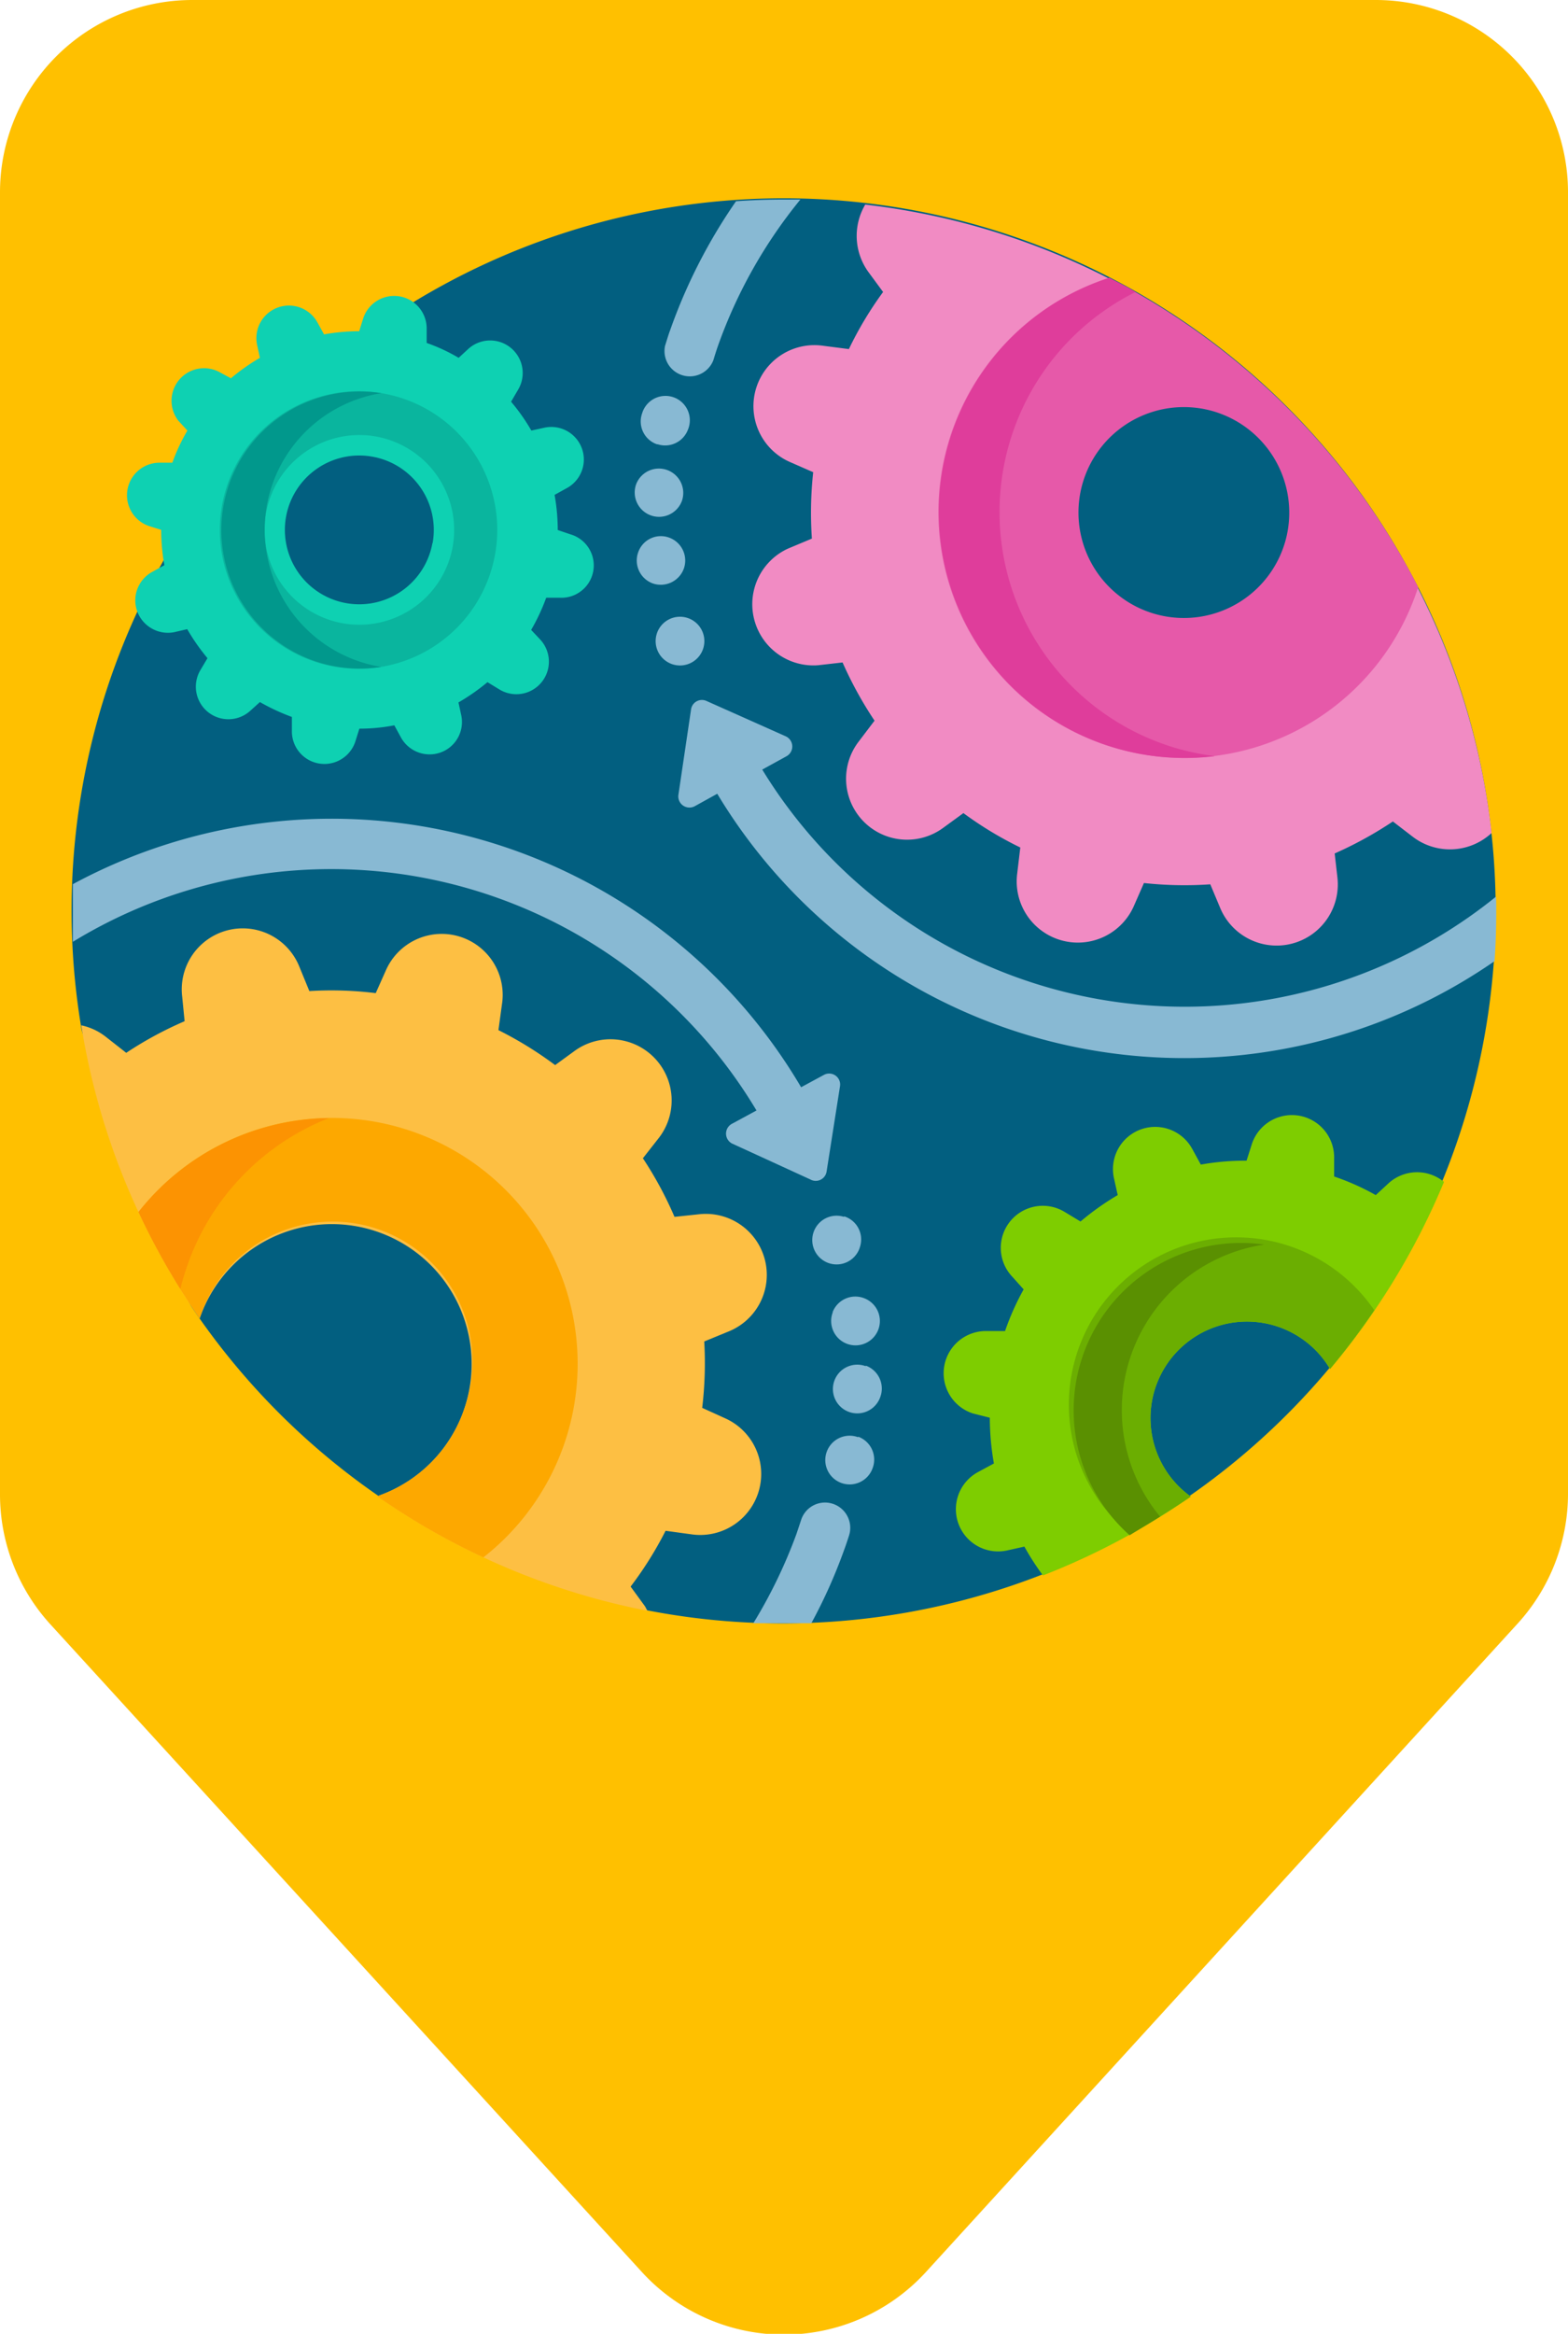 <svg id="Layer_1" data-name="Layer 1" xmlns="http://www.w3.org/2000/svg" viewBox="0 0 84.34 125.49"><defs><style>.cls-1{fill:#ffc000;}.cls-2{fill:#025f80;}.cls-3{fill:#88b9d3;}.cls-4{fill:#fdbf43;}.cls-5{fill:#fda800;}.cls-6{fill:#fc9302;}.cls-7{fill:#f18bc3;}.cls-8{fill:#e659a9;}.cls-9{fill:#df3d9b;}.cls-10{fill:#0ed1b2;}.cls-11{fill:#0ab59e;}.cls-12{fill:#01988c;}.cls-13{fill:#7ecd00;}.cls-14{fill:#6bae01;}.cls-15{fill:#5a9001;}</style></defs><title>17</title><path class="cls-1" d="M0,10.34v70a10.37,10.37,0,0,0,2.71,7l31.82,34.83a10.35,10.35,0,0,0,15.27,0L81.63,87.3a10.37,10.37,0,0,0,2.71-7v-70A10.34,10.34,0,0,0,74,0H10.34A10.34,10.34,0,0,0,0,10.34Z"/><path class="cls-2" d="M80.45,48.8A38.34,38.34,0,0,1,34.62,86.55a2.86,2.86,0,0,1-2.34-2.79A2.71,2.71,0,0,0,29.57,81H22a2.68,2.68,0,0,1-1.52-.48A38.39,38.39,0,0,1,10.36,70.35a3.06,3.06,0,0,1-.52-1.72V60.48a3.37,3.37,0,0,0-3.32-3.41,2.16,2.16,0,0,1-2.15-1.82A38.3,38.3,0,1,1,80.45,48.8Z"/><path class="cls-3" d="M35.78,18.57c.1-.32.19-.62.26-.8a29.19,29.19,0,0,1,3.55-6.95c.86-.06,1.72-.09,2.59-.09h.87a26.31,26.31,0,0,0-4.44,7.89c-.06.17-.15.45-.24.75a1.36,1.36,0,0,1-2.59-.81ZM80.47,48.21A26.63,26.63,0,0,1,41,41.38l1.31-.72a.6.6,0,0,0-.05-1.07L38,37.69a.59.59,0,0,0-.83.46l-.68,4.59a.6.6,0,0,0,.88.61l1.21-.67a29.31,29.31,0,0,0,41.81,9q.09-1.29.09-2.61C80.48,48.75,80.48,48.48,80.47,48.21ZM44.77,80.85a1.35,1.35,0,0,0-1.68.88l-.25.75a26.94,26.94,0,0,1-2.32,4.8c.55,0,1.1,0,1.66,0s1,0,1.46,0a27.83,27.83,0,0,0,1.76-3.93c.07-.18.17-.48.27-.79A1.36,1.36,0,0,0,44.77,80.85ZM44.46,63l.72-4.58a.59.59,0,0,0-.87-.62l-1.22.66A29.3,29.3,0,0,0,3.92,47.54c0,.49,0,1,0,1.48s0,1.08,0,1.62a26.65,26.65,0,0,1,36.77,9.07l-1.31.71a.6.6,0,0,0,0,1.07l4.21,1.93A.59.59,0,0,0,44.46,63Zm.94,2.43A1.31,1.31,0,1,0,46.27,67,1.3,1.3,0,0,0,45.4,65.4Zm-.61,5.14a1.31,1.31,0,1,0,1.68-.77A1.31,1.31,0,0,0,44.79,70.54Zm1.78,2.89a1.31,1.31,0,1,0,.77,1.68A1.31,1.31,0,0,0,46.57,73.43Zm-.41,3.82a1.31,1.31,0,1,0,.77,1.68A1.31,1.31,0,0,0,46.16,77.25ZM36.21,35.73a1.31,1.31,0,1,0-.89-1.63A1.31,1.31,0,0,0,36.21,35.73Zm.57-5.15A1.31,1.31,0,0,0,36,28.91a1.29,1.29,0,0,0-1.67.78,1.31,1.31,0,0,0,.78,1.68A1.32,1.32,0,0,0,36.78,30.58ZM35,27.71a1.31,1.31,0,0,0,1.68-.78,1.31,1.31,0,0,0-2.46-.9A1.31,1.31,0,0,0,35,27.71Zm.38-3.82A1.31,1.31,0,0,0,37,23.11a1.31,1.31,0,1,0-2.46-.89A1.3,1.3,0,0,0,35.34,23.89Z"/><path class="cls-4" d="M34.82,86.61A38.08,38.08,0,0,1,20.3,80.45a7.52,7.52,0,1,0-9.56-9.56A38.08,38.08,0,0,1,4.37,55.13a3.21,3.21,0,0,1,1.31.61l1.11.87a19.84,19.84,0,0,1,3.14-1.7L9.8,53.59A3.28,3.28,0,0,1,16.11,52l.53,1.29a19.46,19.46,0,0,1,3.57.11l.54-1.21A3.28,3.28,0,0,1,27,54l-.19,1.39a20.14,20.14,0,0,1,3.05,1.88l1.07-.78a3.29,3.29,0,0,1,4.52,4.68l-.87,1.11a19.93,19.93,0,0,1,1.7,3.15l1.32-.14a3.28,3.28,0,0,1,1.57,6.31l-1.29.53a20.36,20.36,0,0,1-.11,3.57l1.21.55a3.28,3.28,0,0,1-1.79,6.25l-1.39-.19a19.56,19.56,0,0,1-1.88,3l.78,1.07Z"/><path class="cls-5" d="M25.05,75.52a7.52,7.52,0,0,0-14.31-4.63,38.06,38.06,0,0,1-3.29-5.72A13.22,13.22,0,1,1,26,83.74a37.6,37.6,0,0,1-5.71-3.29A7.52,7.52,0,0,0,25.05,75.52Z"/><path class="cls-6" d="M9.7,69.31a38.36,38.36,0,0,1-2.25-4.14,13.23,13.23,0,0,1,10.24-5.05A13.17,13.17,0,0,0,9.9,68.59C9.82,68.83,9.76,69.07,9.7,69.31Z"/><path class="cls-7" d="M46.54,11a3.31,3.31,0,0,0,.18,3.64l.78,1.06a19.34,19.34,0,0,0-1.84,3.07l-1.4-.18a3.28,3.28,0,0,0-1.73,6.27l1.21.53a20.32,20.32,0,0,0-.07,3.57l-1.29.54A3.29,3.29,0,0,0,44,35.77l1.32-.15a20.69,20.69,0,0,0,1.72,3.13l-.85,1.12a3.28,3.28,0,0,0,4.56,4.63l1.07-.78a19.6,19.6,0,0,0,3.06,1.85L54.71,47A3.29,3.29,0,0,0,61,48.69l.53-1.21a20.32,20.32,0,0,0,3.57.07l.54,1.29a3.29,3.29,0,0,0,6.3-1.63l-.15-1.32a20.69,20.69,0,0,0,3.13-1.72L76,45a3.29,3.29,0,0,0,4.23-.21A38.32,38.32,0,0,0,46.54,11ZM70.91,29.64a7.52,7.52,0,1,1-5.11-9.33A7.53,7.53,0,0,1,70.91,29.64Z"/><path class="cls-8" d="M59.66,14.94A13.22,13.22,0,1,0,76.28,31.57,38.42,38.42,0,0,0,59.66,14.94Zm9.47,14.18a5.67,5.67,0,1,1-3.85-7A5.68,5.68,0,0,1,69.13,29.12Z"/><path class="cls-9" d="M65.34,40.66a13.23,13.23,0,0,1-5.68-25.72c.48.24,1,.5,1.42.76a13.23,13.23,0,0,0,2.19,24.53A13.85,13.85,0,0,0,65.34,40.66Z"/><path class="cls-10" d="M30,28.5a10.8,10.8,0,0,0-.17-1.89l.65-.36A1.75,1.75,0,0,0,29.27,23l-.69.15a10.53,10.53,0,0,0-1.09-1.55l.38-.65a1.75,1.75,0,0,0-2.68-2.19l-.52.48a9.62,9.62,0,0,0-1.72-.8V17.7a1.75,1.75,0,0,0-3.42-.56l-.21.67a10.71,10.71,0,0,0-1.89.17l-.36-.65a1.75,1.75,0,0,0-3.24,1.22l.15.69a11.25,11.25,0,0,0-1.56,1.1L11.79,20A1.75,1.75,0,0,0,9.6,22.63l.48.52a10.14,10.14,0,0,0-.81,1.73l-.74,0A1.75,1.75,0,0,0,8,28.28l.67.21a10.91,10.91,0,0,0,.17,1.9l-.65.36a1.74,1.74,0,0,0-.81,2.12,1.76,1.76,0,0,0,2,1.12l.69-.16a11.18,11.18,0,0,0,1.09,1.56l-.38.64a1.75,1.75,0,0,0,2.68,2.19l.52-.47a11.24,11.24,0,0,0,1.72.8v.75a1.75,1.75,0,0,0,3.42.55l.21-.67A9.84,9.84,0,0,0,21.21,39l.36.66a1.76,1.76,0,0,0,2.13.8,1.74,1.74,0,0,0,1.11-2l-.15-.69a11.18,11.18,0,0,0,1.56-1.09l.64.39a1.75,1.75,0,0,0,2.19-2.69l-.48-.51a10.9,10.9,0,0,0,.81-1.73h.74a1.74,1.74,0,0,0,.56-3.41Zm-6.74.7A4,4,0,1,1,20,24.55,4,4,0,0,1,23.27,29.2Z"/><path class="cls-11" d="M20.63,21.16a7.46,7.46,0,1,0,6,8.64A7.45,7.45,0,0,0,20.63,21.16Zm3.72,8.23a5.1,5.1,0,1,1-4.13-5.92A5.11,5.11,0,0,1,24.35,29.39Z"/><path class="cls-12" d="M20.51,35.86a7.45,7.45,0,1,1,0-14.72,7.46,7.46,0,0,0-6.16,6.05,8,8,0,0,0-.11,1.17v.29a7.47,7.47,0,0,0,6.15,7.19Z"/><path class="cls-13" d="M71.54,73.61a5.19,5.19,0,1,0-7.49,6.86,38.12,38.12,0,0,1-7.95,4.24,13.52,13.52,0,0,1-1-1.55l-.9.2a2.27,2.27,0,0,1-1.59-4.21l.85-.46a14.42,14.42,0,0,1-.22-2.46L52.33,76a2.27,2.27,0,0,1,.73-4.43l1,0a13.84,13.84,0,0,1,1-2.24l-.61-.68a2.26,2.26,0,0,1,2.84-3.47l.83.5a14.12,14.12,0,0,1,2-1.42l-.2-.9a2.27,2.27,0,0,1,4.21-1.58l.46.84a13.4,13.4,0,0,1,2.46-.21l.28-.88a2.27,2.27,0,0,1,4.43.73l0,1a13.08,13.08,0,0,1,2.24,1l.67-.62a2.28,2.28,0,0,1,3-.09A38.44,38.44,0,0,1,71.54,73.61Z"/><path class="cls-14" d="M73.92,70.45a38.38,38.38,0,0,1-2.38,3.16,5.19,5.19,0,1,0-7.49,6.86c-1.06.73-2.16,1.41-3.29,2A9,9,0,1,1,73.92,70.45Z"/><path class="cls-15" d="M62.39,81.55c-.53.34-1.08.66-1.63,1A9,9,0,0,1,68,66.92a9,9,0,0,0-5.6,14.63Z"/></svg>